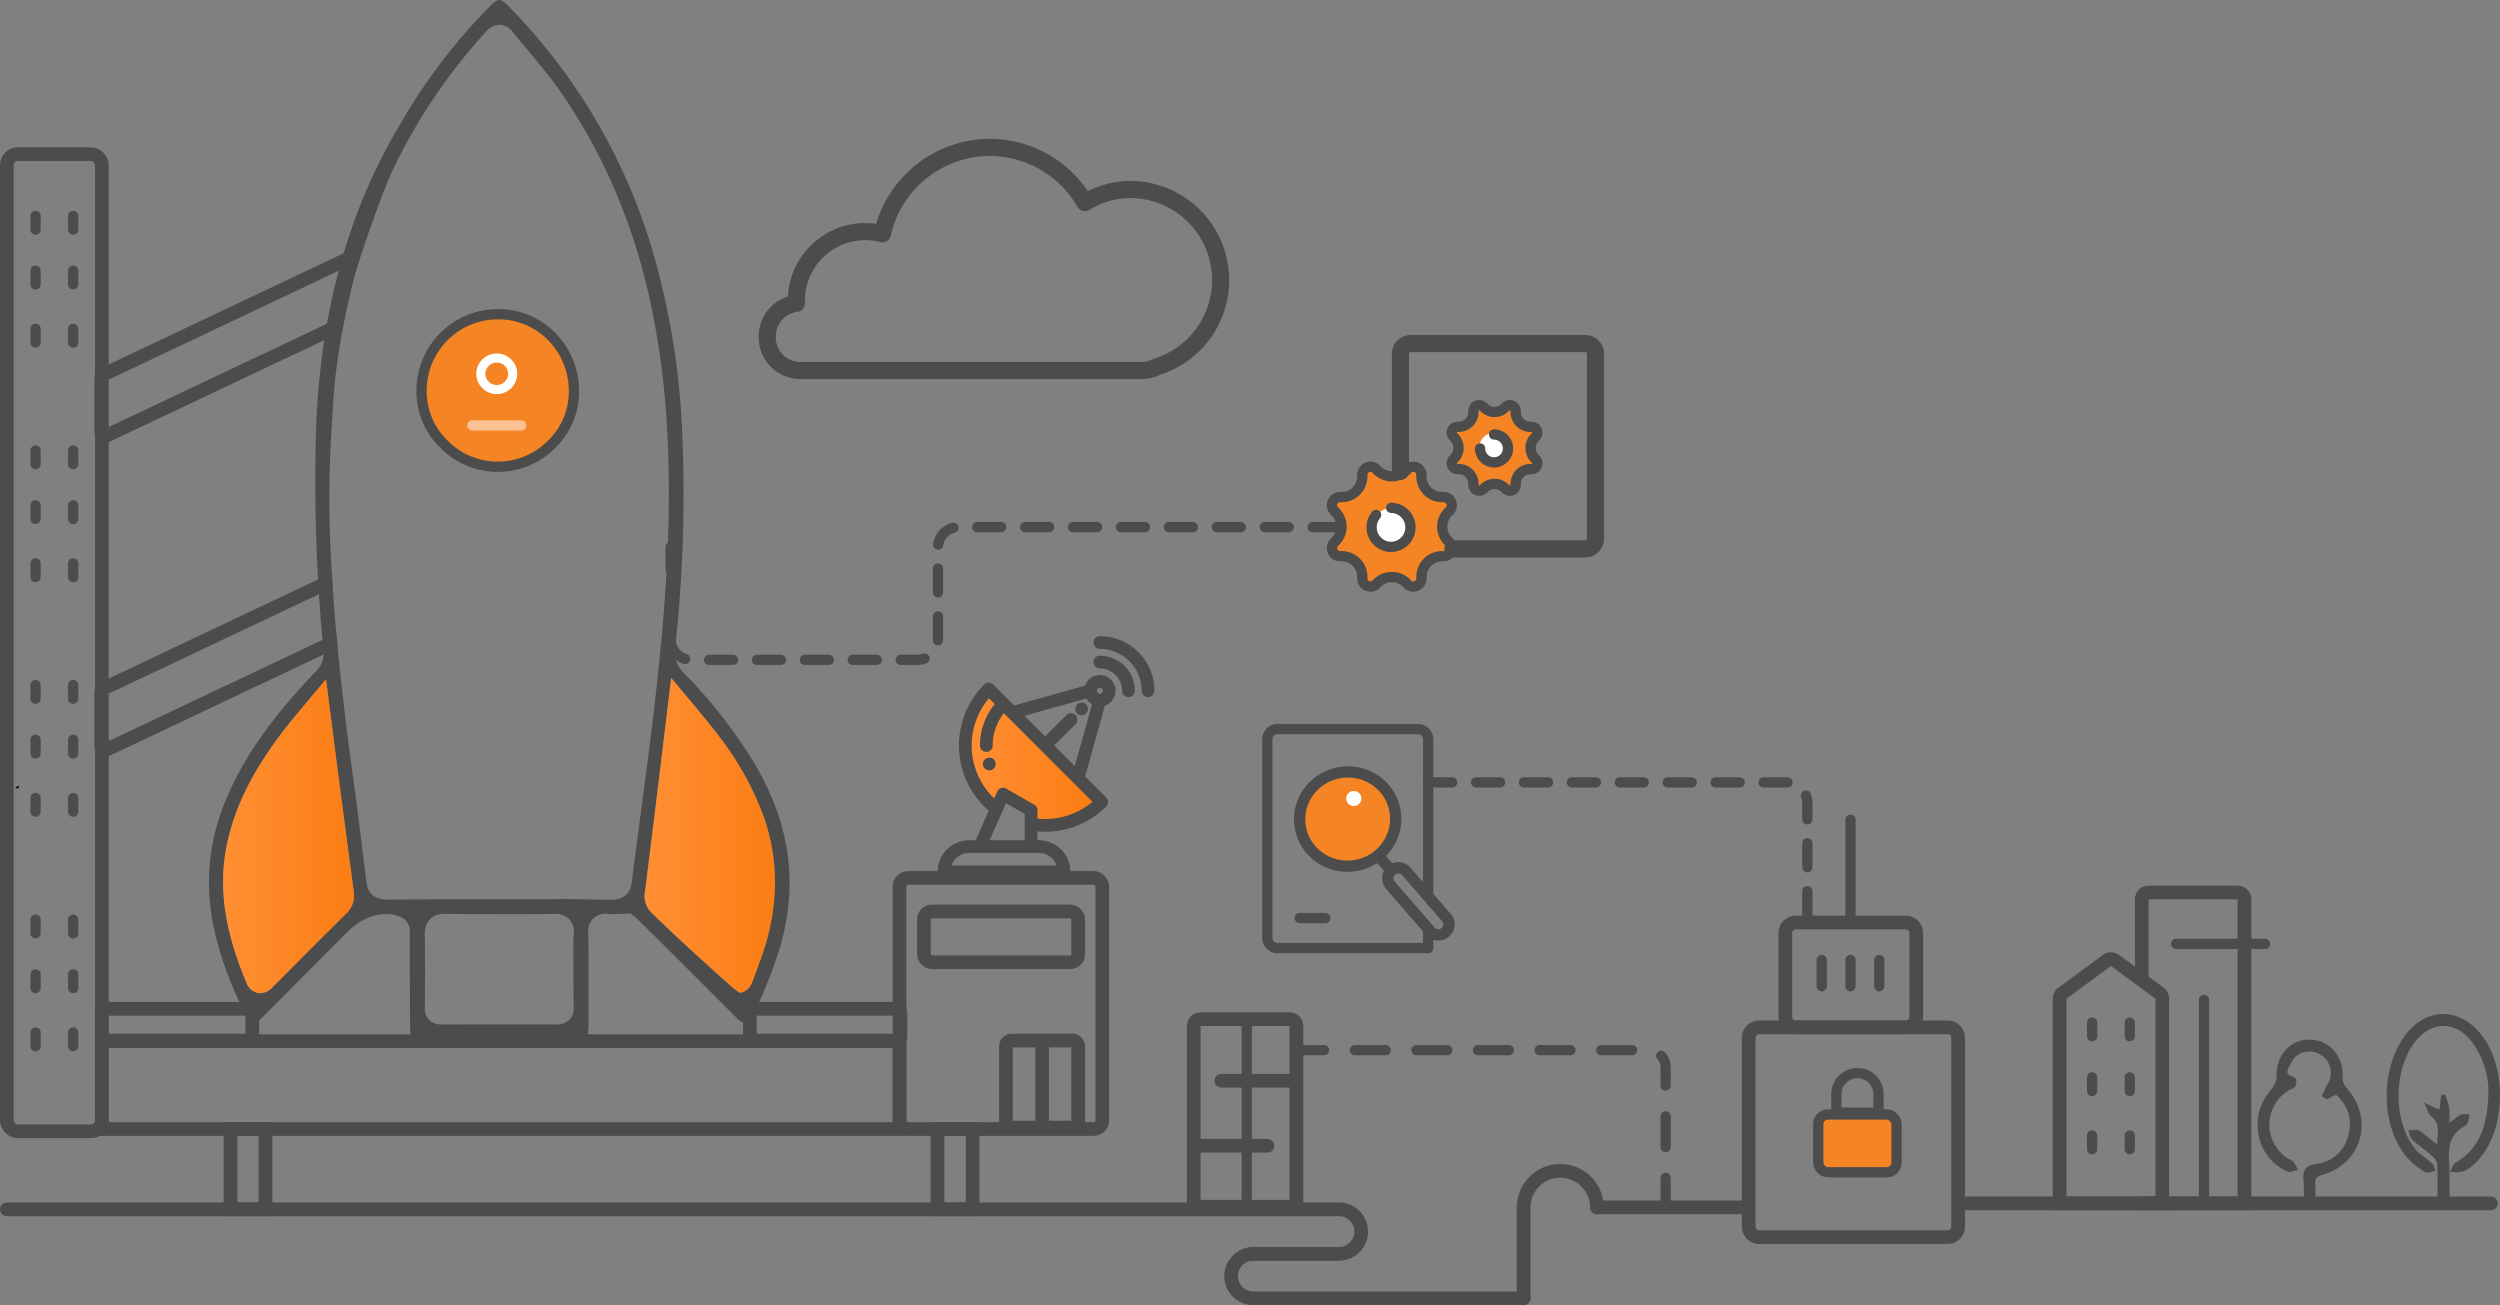<svg xmlns="http://www.w3.org/2000/svg" xmlns:xlink="http://www.w3.org/1999/xlink" viewBox="0 0 730.478 381.357">
  <rect x="0" y="0" width="730.478" height="381.357" fill="#808080" stroke="none"/>
  <defs>
    <linearGradient id="linear-gradient" x1="283.418" y1="221.548" x2="319.943" y2="221.548" gradientUnits="userSpaceOnUse">
      <stop offset="0" stop-color="#ff8f33"/>
      <stop offset="1" stop-color="#fb7d14"/>
    </linearGradient>
    <linearGradient id="linear-gradient-2" x1="188.345" y1="244.078" x2="226.426" y2="244.078" xlink:href="#linear-gradient"/>
    <linearGradient id="linear-gradient-3" x1="65.192" y1="244.338" x2="103.436" y2="244.338" xlink:href="#linear-gradient"/>
  </defs>
  <title>mission</title>
  <g id="Layer_2" data-name="Layer 2">
    <g id="Layer_31" data-name="Layer 31">
      <g>
        <path d="M319.943,234.308a22.053,22.053,0,0,1-17.298,5.331v-2.89a1.361,1.361,0,0,0-.683-1.18l-8.211-4.718a1.361,1.361,0,0,0-1.924.631l-1.171,2.657q-.41-.371-.801-.762a21.979,21.979,0,0,1-.933-30.089l2.421,2.421a18.423,18.423,0,0,0-4.509,12.128,1.361,1.361,0,0,0,2.722,0,15.719,15.719,0,0,1,3.718-10.196l1.529,1.529.004.004L314.024,228.389l.004.004Z" style="fill: url(#linear-gradient)"/>
        <g id="Group-32">
          <path id="Rectangle-11" d="M366.228,366.357h25a6.5,6.5,0,1,0,0-13H2" style="fill: none;stroke: #4c4c4c;stroke-linecap: round;stroke-width: 4px"/>
          <path id="Rectangle-11-2" data-name="Rectangle-11" d="M390.228,366.357h-24a6.5,6.5,0,0,0,0,13h79" style="fill: none;stroke: #4c4c4c;stroke-linecap: round;stroke-width: 4px"/>
        </g>
        <line id="Path-4" x1="509.541" y1="352.782" x2="467.068" y2="352.782" style="fill: none;stroke: #4c4c4c;stroke-linecap: round;stroke-width: 4px"/>
        <path id="Oval-5" d="M445.191,379.139V352.825a10.71,10.71,0,1,1,21.42,0" style="fill: none;stroke: #4c4c4c;stroke-linecap: round;stroke-width: 4px"/>
        <line id="Path-4-2" data-name="Path-4" x1="572.762" y1="351.622" x2="727.835" y2="351.622" style="fill: none;stroke: #4c4c4c;stroke-linecap: round;stroke-width: 4px"/>
        <g id="Group">
          <path id="Rectangle-18" d="M569.095,300.19H514.014a3.06,3.06,0,0,0-3.06,3.06v55.157a3.06,3.06,0,0,0,3.06,3.06h55.081a3.06,3.06,0,0,0,3.06-3.06v-55.157A3.06,3.06,0,0,0,569.095,300.19Z" style="fill: none;stroke: #4c4c4c;stroke-linecap: round;stroke-width: 4px"/>
          <path id="Rectangle-18-2" data-name="Rectangle-18" d="M556.855,269.552h-32.13a3.06,3.06,0,0,0-3.06,3.06v24.518a3.06,3.06,0,0,0,3.06,3.06h32.13a3.06,3.06,0,0,0,3.06-3.06v-24.518A3.06,3.06,0,0,0,556.855,269.552Z" style="fill: none;stroke: #4c4c4c;stroke-linecap: round;stroke-width: 4px"/>
          <line id="Path-2" x1="549.114" y1="280.506" x2="549.114" y2="288.165" style="fill: none;stroke: #4c4c4c;stroke-linecap: round;stroke-width: 3px"/>
          <line id="Path-2-2" data-name="Path-2" x1="540.699" y1="280.506" x2="540.699" y2="288.165" style="fill: none;stroke: #4c4c4c;stroke-linecap: round;stroke-width: 3px"/>
          <line id="Path-2-3" data-name="Path-2" x1="540.699" y1="239.506" x2="540.699" y2="268.165" style="fill: none;stroke: #4c4c4c;stroke-linecap: round;stroke-width: 3px"/>
          <line id="Path-2-4" data-name="Path-2" x1="532.284" y1="280.506" x2="532.284" y2="288.165" style="fill: none;stroke: #4c4c4c;stroke-linecap: round;stroke-width: 3px"/>
          <g id="Group-18">
            <path id="Rectangle-9" d="M542.718,313.552a6.158,6.158,0,0,0-6.158,6.158v5.392h12.317v-5.392A6.158,6.158,0,0,0,542.718,313.552Z" style="fill: none;stroke: #4c4c4c;stroke-width: 3px"/>
            <rect id="Rectangle-8" x="531.281" y="325.645" width="22.874" height="16.882" rx="2.815" ry="2.815" style="fill: #f58524;stroke: #4c4c4c;stroke-width: 3px"/>
          </g>
        </g>
        <g id="Group-33">
          <path id="Rectangle-14" d="M630.99,290.183l-13-9.533a2,2,0,0,0-2.365,0l-13,9.533a2,2,0,0,0-.817,1.613V351.589h30V291.796A2,2,0,0,0,630.99,290.183Z" style="fill: none;stroke: #4c4c4c;stroke-linecap: round;stroke-width: 4px"/>
          <path id="Rectangle-14-2" data-name="Rectangle-14" d="M625.807,351.589h30V262.782a2,2,0,0,0-2-2h-26a2,2,0,0,0-2,2V285.486" style="fill: none;stroke: #4c4c4c;stroke-linecap: round;stroke-width: 4px"/>
          <line id="Path-4-3" data-name="Path-4" x1="635.835" y1="275.782" x2="661.84" y2="275.782" style="fill: none;stroke: #4c4c4c;stroke-linecap: round;stroke-width: 3px"/>
          <line id="Path-7" x1="622.3" y1="298.782" x2="622.3" y2="302.782" style="fill: none;stroke: #4c4c4c;stroke-linecap: round;stroke-width: 3px"/>
          <line id="Path-7-2" data-name="Path-7" x1="611.3" y1="298.782" x2="611.3" y2="302.782" style="fill: none;stroke: #4c4c4c;stroke-linecap: round;stroke-width: 3px"/>
          <line id="Path-7-3" data-name="Path-7" x1="622.3" y1="314.782" x2="622.3" y2="318.782" style="fill: none;stroke: #4c4c4c;stroke-linecap: round;stroke-width: 3px"/>
          <line id="Path-7-4" data-name="Path-7" x1="611.3" y1="314.782" x2="611.3" y2="318.782" style="fill: none;stroke: #4c4c4c;stroke-linecap: round;stroke-width: 3px"/>
          <line id="Path-7-5" data-name="Path-7" x1="622.3" y1="331.782" x2="622.3" y2="335.782" style="fill: none;stroke: #4c4c4c;stroke-linecap: round;stroke-width: 3px"/>
          <line id="Path-7-6" data-name="Path-7" x1="611.3" y1="331.782" x2="611.3" y2="335.782" style="fill: none;stroke: #4c4c4c;stroke-linecap: round;stroke-width: 3px"/>
          <line id="Path-16" x1="644" y1="351.478" x2="644" y2="292.173" style="fill: none;stroke: #4c4c4c;stroke-linecap: round;stroke-width: 3px"/>
        </g>
        <g id="Group-33-2" data-name="Group-33">
          <path id="Rectangle-14-3" data-name="Rectangle-14" d="M376.807,297.782h-26a2,2,0,0,0-2,2V352.589h30V299.782A2,2,0,0,0,376.807,297.782Z" style="fill: none;stroke: #4c4c4c;stroke-linecap: round;stroke-width: 4px"/>
          <line id="Path-7-7" data-name="Path-7" x1="364.3" y1="299.782" x2="364.3" y2="351.782" style="fill: none;stroke: #4c4c4c;stroke-linecap: round;stroke-width: 3px"/>
          <line id="Path-4-4" data-name="Path-4" x1="356.872" y1="315.782" x2="378.345" y2="315.782" style="fill: none;stroke: #4c4c4c;stroke-linecap: round;stroke-width: 4px"/>
          <line id="Path-4-5" data-name="Path-4" x1="348.872" y1="334.782" x2="370.345" y2="334.782" style="fill: none;stroke: #4c4c4c;stroke-linecap: round;stroke-width: 4px"/>
          <path id="Path-14" d="M486.686,353.181v-41.335a5,5,0,0,0-5-5H378.409" style="fill: none;stroke: #4c4c4c;stroke-linecap: round;stroke-width: 3px;stroke-dasharray: 9"/>
        </g>
        <path d="M4.4,230.18c.35-.22.7-.45,1.05-.67v.88C5.14,230.34,4.79,230.26,4.4,230.18Z"/>
        <rect x="262.835" y="256.515" width="59.25" height="73.375" rx="2.5" ry="2.5" style="fill: none;stroke: #4c4c4c;stroke-linecap: round;stroke-width: 4px"/>
        <path d="M314.984,329.473a1.675,1.675,0,0,0,.059-.419V305.726a1.686,1.686,0,0,0-1.686-1.686H295.624a1.686,1.686,0,0,0-1.686,1.686v23.328a1.675,1.675,0,0,0,.059.419Z" style="fill: none;stroke: #4c4c4c;stroke-linecap: round;stroke-width: 4px"/>
        <line x1="304.491" y1="304.723" x2="304.491" y2="329.473" style="fill: none;stroke: #4c4c4c;stroke-linecap: round;stroke-width: 4px"/>
        <rect x="269.96" y="266.307" width="45.083" height="14.852" rx="2.333" ry="2.333" style="fill: none;stroke: #4c4c4c;stroke-linecap: round;stroke-width: 4px"/>
        <rect x="2" y="45.05" width="27.77" height="285.51" rx="3.15" ry="3.15" style="fill: none;stroke: #4c4c4c;stroke-linecap: round;stroke-width: 4px"/>
        <rect x="29.74" y="304.221" width="233.095" height="25.669" style="fill: none;stroke: #4c4c4c;stroke-linecap: round;stroke-width: 4px"/>
        <rect x="67.335" y="329.89" width="10.25" height="23.467" style="fill: none;stroke: #4c4c4c;stroke-linecap: round;stroke-width: 4px"/>
        <rect x="273.943" y="329.89" width="10.25" height="23.467" style="fill: none;stroke: #4c4c4c;stroke-linecap: round;stroke-width: 4px"/>
        <rect x="29.74" y="294.765" width="43.97" height="9.285" rx="0.958" ry="0.958" style="fill: none;stroke: #4c4c4c;stroke-linecap: round;stroke-width: 4px"/>
        <rect x="219.115" y="294.765" width="43.97" height="9.285" rx="0.958" ry="0.958" style="fill: none;stroke: #4c4c4c;stroke-linecap: round;stroke-width: 4px"/>
        <g>
          <path d="M685.178,318.107c8.01,8.76,4.55,21.58-6.84,24.73-1.83.5-2.44,1.27-2.33,3.04.06,1.01.06,4.639.04,5.709h-2.4c.04-1.46.07-5.539-.09-6.969-.29-2.72.76-3.66,3.42-4.06a11.193,11.193,0,0,0,9.69-8.92c1.22-4.82-.15-8.99-4-12.37-.99.49-1.89.94-2.78,1.38-.29-.17-.57-.34-.86-.52.5-1.03.95-2.1,1.52-3.09a6.732,6.732,0,0,0-2.4-9.39c-3.22-1.82-7.49-.8-9.05,2.53-.74,1.6-2.93,4.2,1.19,4.98a2.721,2.721,0,0,1,.02,1.92c-.36.55-1.26.73-1.88,1.13a12.196,12.196,0,0,0-.08,20.77,6.306,6.306,0,0,1,1.36.82,9.061,9.061,0,0,1,1.03,1.7c-.72.14-1.61.62-2.15.37a13.979,13.979,0,0,1-8.36-11.92c-.46-4.48,1.14-8.29,4.08-11.68a6.127,6.127,0,0,0,1.38-3.82c-.13-5.89,3.81-10.3,9.35-10.17,5.48.14,9.38,4.85,8.97,10.58A4.819,4.819,0,0,0,685.178,318.107Z" style="fill: #4c4c4c;stroke: #4c4c4c"/>
          <path d="M720.999,326.087a17.745,17.745,0,0,1-.48,1.94,1.465,1.465,0,0,1-.7.64c-4.34,2.4-5.04,6.26-4.71,10.79.22,3.1.13,9.617.08,12.897h-2.47c.02-3.05.05-9.417-.09-12.377a4.31,4.31,0,0,0-1.6-2.51c-1.9-1.7-3.99-3.18-5.9-4.86-.45-.39-.5-1.23-.73-1.87.75,0,1.7-.29,2.22.06,1.89,1.3,3.64,2.81,5.94,4.63-.07-3.75,1.41-7.03-1.86-9.61-.7-.55-.91-1.71-1.35-2.59l2.735,1.333a.878.878,0,0,0,1.253-.646c.209-1.308.168-3.107.632-3.907a23.123,23.123,0,0,1,1.17,3.83,45.682,45.682,0,0,1,.05,5.36,45.987,45.987,0,0,1,3.85-2.99C719.539,325.907,720.339,326.107,720.999,326.087Z" style="fill: #4c4c4c;stroke: #4c4c4c"/>
          <path d="M723.448,338.937c-2.52,2.61-4.06,3.34-6.8,3.01.4-.69.59-1.49,1.07-1.77,7.32-4.22,9.33-11.27,9.8-18.92a25.065,25.065,0,0,0-4.86-17.11c-4.86-6.43-12.18-6.48-17.23-.22-6.72,8.32-6.81,24.02-.04,32.21,1.25,1.52,3.09,2.54,4.58,3.87a6.697,6.697,0,0,1,1.02,1.73c-.73.13-1.72.64-2.15.34a25.995,25.995,0,0,1-5.35-4.4c-7.65-9.41-7.42-26.36.33-35.67,5.59-6.7,13.62-6.99,19.64-.71C732.158,310.367,732.148,329.897,723.448,338.937Z" style="fill: #4c4c4c;stroke: #4c4c4c"/>
        </g>
        <g>
          <path d="M325.459,201.821a4.083,4.083,0,0,0-8.022-1.073l-21.254,5.95-6.327-6.327a1.361,1.361,0,0,0-1.925,0,24.699,24.699,0,0,0,0,34.93c.503.503,1.033.987,1.576,1.445l-4.082,9.258h-2.243a8.72,8.72,0,0,0-8.711,8.711,1.361,1.361,0,0,0,1.361,1.361H310.893a1.361,1.361,0,0,0,1.361-1.361,8.72,8.72,0,0,0-8.711-8.711h-.899V242.381a24.737,24.737,0,0,0,20.216-7.08,1.361,1.361,0,0,0,0-1.925l-6.361-6.361,5.95-21.254A4.09,4.09,0,0,0,325.459,201.821Zm-31.752,32.143,6.215,3.571v8.467h-11.523Zm9.836,14.761a5.999,5.999,0,0,1,5.833,4.628H277.349a5.999,5.999,0,0,1,5.833-4.628Zm16.4-14.417a22.053,22.053,0,0,1-17.298,5.331v-2.89a1.361,1.361,0,0,0-.683-1.18l-8.211-4.718a1.361,1.361,0,0,0-1.924.631l-1.171,2.657q-.41-.371-.801-.762a21.979,21.979,0,0,1-.933-30.089l2.421,2.421a18.423,18.423,0,0,0-4.509,12.128,1.361,1.361,0,0,0,2.722,0,15.719,15.719,0,0,1,3.718-10.196l1.529,1.529.004.004L314.024,228.389l.004.004Zm-5.653-9.502-6.987-6.987,6.598-6.598a1.361,1.361,0,0,0-1.925-1.925l-6.598,6.598-6.987-6.987,19.27-5.394a4.107,4.107,0,0,0,2.024,2.024Zm7.085-21.624a1.361,1.361,0,1,1,1.361-1.361A1.363,1.363,0,0,1,321.375,203.182Z" style="fill: #4c4c4c;stroke: #4c4c4c"/>
          <path d="M321.375,192.106a1.361,1.361,0,1,0,0,2.722,7.001,7.001,0,0,1,6.993,6.993,1.361,1.361,0,0,0,2.722,0A9.726,9.726,0,0,0,321.375,192.106Z" style="fill: #4c4c4c;stroke: #4c4c4c"/>
          <path d="M321.375,186.39a1.361,1.361,0,0,0,0,2.722,12.723,12.723,0,0,1,12.709,12.709,1.361,1.361,0,0,0,2.722,0A15.449,15.449,0,0,0,321.375,186.39Z" style="fill: #4c4c4c;stroke: #4c4c4c"/>
          <path d="M317.009,206.188a1.36,1.36,0,1,0,.399.962A1.371,1.371,0,0,0,317.009,206.188Z" style="fill: #4c4c4c;stroke: #4c4c4c"/>
          <circle cx="289.06" cy="223.227" r="1.361" style="fill: #4c4c4c;stroke: #4c4c4c"/>
        </g>
        <g>
          <path d="M103.97,73.98a3.212,3.212,0,0,0-3.12-.19l-.42.2-71.05,33.63a3.152,3.152,0,0,0-1.81,2.83v15.73A3.129,3.129,0,0,0,29.03,128.82a3.275,3.275,0,0,0,1.73.5,3.204,3.204,0,0,0,1.39-.31L94.75,99.38l5.24-2.48c.29-1.61.6-3.24.94-4.87L95.55,94.58l-63.98,30.28V111.01L98.98,79.09l2.46-1.16V89.62q.915-4.245,2.01-8.54c.01-.24.69-2.46,1.75-5.67A3.152,3.152,0,0,0,103.97,73.98Z" style="fill: #4c4c4c"/>
          <path d="M98.27,185.05l-4.03,1.91-62.67,29.66V202.77l61.62-29.16,4.04-1.92c-.11-1.45-.2-2.88-.28-4.29l-4.02,1.9-63.55,30.08a3.152,3.152,0,0,0-1.81,2.83v15.73A3.103,3.103,0,0,0,29.04,220.58a3.141,3.141,0,0,0,1.72.51,3.291,3.291,0,0,0,1.4-.32L94.54,191.24l4.12-1.95C98.52,187.86,98.39,186.45,98.27,185.05Z" style="fill: #4c4c4c"/>
        </g>
        <path d="M98.98,79.09Q96.97,86.65,95.55,94.58l5.38-2.55c.16-.8.33-1.6.51-2.41V77.93ZM219.97,222.27a148.276,148.276,0,0,0-20.28-25.78,8.319,8.319,0,0,1-2.43-7.07,411.598,411.598,0,0,0,2.02-64.35A221.889,221.889,0,0,0,190.58,72.96a170.72,170.72,0,0,0-42.15-71.31C147.03.22,146.23.01,145.88,0,145.6,0,144.8.16,143.36,1.62A168.721,168.721,0,0,0,117.1,35.98l-.72,1.23a164.14,164.14,0,0,0-15.95,36.78c-.51,1.69-.99,3.38-1.45,5.1Q96.97,86.65,95.55,94.58c-.29,1.59-.56,3.19-.8,4.8a220.044,220.044,0,0,0-2.48,29c-.3,14.15-.08,27.68.66,40.92.07,1.44.16,2.88.26,4.31.28,4.48.63,8.92,1.05,13.35.08.98.17,1.95.27,2.92a7.805,7.805,0,0,1,.03,1.36,7.285,7.285,0,0,1-2.22,4.91C80.96,208.02,73.52,218.1,68.21,228.82c-5.78,11.66-8.02,23.09-6.85,34.95,1.25,12.76,6.3,24.45,10.56,33.21.54,1.1,1.23,1.83,1.85,1.93a3.374,3.374,0,0,0,2.53-1.31q6.765-6.75,13.5-13.54,5.835-5.865,11.68-11.72c6.06-6.05,12.35-5.73,15.12-4.58a4.544,4.544,0,0,1,3.16,4.18c-.03,6.88-.01,18.894.07,28.374.02,2.02.48,2.61.77,2.82l49.59.36c1.01-.16,1.39-.45,1.6-1.75a18.681,18.681,0,0,0,.15-2.95l.01-4.08c.02-5.74.03-16.324-.05-22.074a4.99,4.99,0,0,1,5.84-5.58,32.311,32.311,0,0,0,3.54-.02l.1.99-.04-1c.61-.02,1.21-.05,1.82-.06l1.01-.02.87.52c.28.17.75.46,30.3,30.06,1.16,1.17,2.09,1.49,2.57,1.42.64-.11,1.41-.95,2.05-2.26A136.942,136.942,0,0,0,227.02,279.61C233.65,259.78,231.34,241.02,219.97,222.27ZM101.25,266.83c-5.89,5.83-11.84,11.8-17.6,17.58l-3.98,4a5.038,5.038,0,0,1-3.54,1.79,4.9,4.9,0,0,1-.77-.07,4.668,4.668,0,0,1-3.4-3.1c-6.59-15.8-8.27-28.48-5.46-41.12,2.1-9.44,6.35-18.48,13.4-28.46C82.85,213.28,86.03,209.48,89.71,205.09l5.55-6.61,1.77,13.87c.48,3.78.94,7.34,1.4,10.91l.62,4.68q2.13,16.29,4.31,32.58A7.054,7.054,0,0,1,101.25,266.83Zm66.4,6.29c-.09.9-.1,1.85-.11,2.85l-.01.13c0,.47-.01.94-.02,1.4l.02,3.52c.02,2.9.04,10.514.1,13.404a4.759,4.759,0,0,1-1.28,3.57,5.037,5.037,0,0,1-3.56,1.34h-.1c-9.57-.02-20.24-.02-33.6.01a4.944,4.944,0,0,1-3.69-1.35,4.689,4.689,0,0,1-1.28-3.54c.1-3.98.05-19.054.03-20.144-.16-1.7-.16-3.95,1.38-5.6,1.68-1.8,3.92-1.73,6.09-1.67h.1c.46.02.97.03,1.52.03,2.45,0,4.9.01,7.35.01h1.22c6.24.02,13.31.03,20.15-.03h.02a5.721,5.721,0,0,1,4.45,1.64A5.581,5.581,0,0,1,167.65,273.12ZM184.6,257.85c-.41,3.27-2.39,4.97-5.9,5.06l-.4.01H178.21l-12.32-.24-4.78.04c-3.26.03-6.51.05-9.77.06H137.64c-8.11,0-16.5,0-24.73.06-3.44,0-5.44-1.75-5.84-5.07-1.33-10.87-2.54-20.67-3.87-30.41-1.96-14.23-3.44-26.67-4.54-38.07-.14-1.43-.27-2.84-.39-4.24-.36-3.98-.67-7.84-.93-11.62-.04-.58-.08-1.16-.11-1.74-.11-1.45-.2-2.88-.28-4.29a327.409,327.409,0,0,1-.14-40.9c.09-1.34.17-2.68.25-4.02.29-4.72.58-9.52,1.17-14.26q.705-5.565,1.76-11.32c.29-1.61.6-3.24.94-4.87.16-.8.33-1.6.51-2.41q.915-4.245,2.01-8.54c.01-.24.69-2.46,1.75-5.67.71-2.17,1.6-4.79,2.56-7.55,2.39-6.86,5.25-14.6,7.17-18.57A165.374,165.374,0,0,1,142.03,9.24a5.33,5.33,0,0,1,4.12-1.98A5.079,5.079,0,0,1,149.96,9.54c.1.15.91,1.11,1.85,2.23C154.76,15.31,160.26,21.89,162.26,24.67,175.71,43.35,185.11,65,190.2,89.03a237.777,237.777,0,0,1,4.52,32.93c1.97,28.74-.48,57.08-2.84,78.56-1.31,11.94-2.92,24.02-4.47,35.71C186.51,243.01,185.5,250.59,184.6,257.85Zm38.63,19.6c-.56,1.75-2.12,5.99-2.88,8.03l-.38,1.03c-.3.83-1.1,3.01-3.43,3.51a.764.764,0,0,1-.21.03c-.56,0-1.61-.85-10.12-8.56-3.74-3.39-10.79-9.83-15.92-14.92a6.728,6.728,0,0,1-1.85-5.95l.14-1.06c2.03-15.54,7.21-58.73,7.26-59.16l.28-2.3,1.48,1.77s6.18,7.37,7.11,8.51c2.04,2.48,3.94,4.81,5.76,7.27a87.369,87.369,0,0,1,12.78,23.31C227.49,251.13,227.48,264.08,223.23,277.45Z" style="fill: #4c4c4c"/>
        <path d="M129.758,98.301a22.218,22.218,0,0,1,15.757-6.486c.062,0,.122.001.183.001a21.871,21.871,0,0,1,15.594,6.601,22.751,22.751,0,0,1,6.404,16.299,21.358,21.358,0,0,1-6.692,15.261,22.078,22.078,0,0,1-31.419-.319,21.53,21.53,0,0,1-6.414-15.434A22.501,22.501,0,0,1,129.758,98.301Z" style="fill: #f58524;stroke: #4c4c4c;stroke-width: 3px"/>
        <path d="M196.117,198.103l1.484,1.77s6.18,7.368,7.11,8.504c2.035,2.486,3.939,4.812,5.762,7.271a87.762,87.762,0,0,1,12.777,23.312c4.239,12.172,4.233,25.122-.017,38.489-.561,1.753-2.129,5.99-2.883,8.026l-.382,1.037c-.301.822-1.098,3.003-3.434,3.51a.962.962,0,0,1-.204.029c-.56,0-1.61-.853-10.122-8.558-3.744-3.39-10.792-9.835-15.923-14.927a6.719,6.719,0,0,1-1.848-5.951l.14-1.061c2.034-15.531,7.211-58.726,7.263-59.16Z" style="fill: url(#linear-gradient-2)"/>
        <path d="M101.255,266.826c-5.893,5.83-11.85,11.807-17.609,17.585L79.665,288.406a4.983,4.983,0,0,1-3.539,1.794,4.072,4.072,0,0,1-.771-.074,4.63,4.63,0,0,1-3.391-3.094c-6.593-15.799-8.278-28.482-5.468-41.126,2.099-9.436,6.357-18.476,13.403-28.451,2.954-4.179,6.133-7.972,9.814-12.365l5.543-6.613,1.773,13.874c.481,3.775.937,7.343,1.402,10.909l.614,4.682q2.136,16.295,4.308,32.58A7.045,7.045,0,0,1,101.255,266.826Z" style="fill: url(#linear-gradient-3)"/>
        <path id="Combined-Shape" d="M289.206,43.071a32.125,32.125,0,0,1,27.795,16.116,25.774,25.774,0,0,1,13.529-3.816,26.49,26.49,0,0,1,7.67,51.731,9.655,9.655,0,0,1-4.598,1.157l-2.911-.002-.161.002q-.081,0-.162-.001l-40.998-.002-.164.002q-.082,0-.164-0l-36.156-.002-.142.002q-.072,0-.144-.001l-18.729.001a9.69,9.69,0,0,1-9.69-9.69v-.3a9.692,9.692,0,0,1,8.519-9.62c-.008-.226-.012-.455-.012-.685a20.175,20.175,0,0,1,20.054-20.294,19.863,19.863,0,0,1,5.074.655A32.306,32.306,0,0,1,289.206,43.071Z" style="fill: none;stroke: #4c4c4c;stroke-linecap: round;stroke-linejoin: round;stroke-width: 5px"/>
        <g id="Group-35">
          <g id="Group-27">
            <g id="Group-34">
              <path id="Path-4-6" data-name="Path-4" d="M390.541,154.005H280.068a6,6,0,0,0-6,6V186.797a6,6,0,0,1-6,6H201.963a6,6,0,0,1-6-6V159.788h0" style="fill: none;stroke: #4c4c4c;stroke-linecap: round;stroke-width: 3px;stroke-dasharray: 7"/>
            </g>
          </g>
        </g>
        <g id="Group-2">
          <path id="Star" d="M411.186,170.598a2.384,2.384,0,0,0,4.15-1.719,6.052,6.052,0,0,1,6.353-6.353,2.384,2.384,0,0,0,1.719-4.15,6.052,6.052,0,0,1,0-8.984,2.384,2.384,0,0,0-1.719-4.15,6.052,6.052,0,0,1-6.353-6.353,2.384,2.384,0,0,0-4.15-1.719,6.052,6.052,0,0,1-8.984,0,2.384,2.384,0,0,0-4.15,1.719,6.052,6.052,0,0,1-6.353,6.353,2.384,2.384,0,0,0-1.719,4.15,6.052,6.052,0,0,1,0,8.984,2.384,2.384,0,0,0,1.719,4.15,6.052,6.052,0,0,1,6.353,6.353,2.384,2.384,0,0,0,4.15,1.719,6.052,6.052,0,0,1,8.984,0Z" style="fill: #f58524;stroke: #4c4c4c;stroke-linecap: round;stroke-width: 3px"/>
          <circle id="Oval-6" cx="406.694" cy="153.884" r="5.5" style="fill: #fff"/>
          <path id="Oval-2" d="M406.486,148.384a5.708,5.708,0,0,1,0,11.415h0a5.708,5.708,0,0,1-4.407-9.335" style="fill: none;stroke: #4c4c4c;stroke-linecap: round;stroke-width: 3px"/>
        </g>
        <g id="Group-2-2" data-name="Group-2">
          <path id="Star-2" data-name="Star" d="M439.902,142.822a1.703,1.703,0,0,0,2.964-1.228,4.323,4.323,0,0,1,4.538-4.538,1.703,1.703,0,0,0,1.228-2.964,4.323,4.323,0,0,1,0-6.417,1.703,1.703,0,0,0-1.228-2.964,4.323,4.323,0,0,1-4.538-4.538,1.703,1.703,0,0,0-2.964-1.228,4.323,4.323,0,0,1-6.417,0,1.703,1.703,0,0,0-2.964,1.228,4.323,4.323,0,0,1-4.538,4.538,1.703,1.703,0,0,0-1.228,2.964,4.323,4.323,0,0,1,0,6.417,1.703,1.703,0,0,0,1.228,2.964,4.323,4.323,0,0,1,4.538,4.538,1.703,1.703,0,0,0,2.964,1.228,4.323,4.323,0,0,1,6.417,0Z" style="fill: #f58524;stroke: #4c4c4c;stroke-linecap: round;stroke-width: 3px"/>
          <circle id="Oval-6-2" data-name="Oval-6" cx="436.694" cy="130.884" r="4.5" style="fill: #fff"/>
          <path id="Oval-2-2" data-name="Oval-2" d="M436.545,126.955a4.077,4.077,0,1,1-4.077,4.077" style="fill: none;stroke: #4c4c4c;stroke-linecap: round;stroke-width: 3px"/>
        </g>
        <g id="Group-39">
          <path id="Rectangle-21" d="M424.529,160.384h38.665a3,3,0,0,0,3-3v-54a3,3,0,0,0-3-3h-51a3,3,0,0,0-3,3v34.364" style="fill: none;stroke: #4c4c4c;stroke-linecap: round;stroke-width: 5px"/>
        </g>
        <g>
          <line id="Path-7-8" data-name="Path-7" x1="21.385" y1="268.7" x2="21.385" y2="272.7" style="fill: none;stroke: #4c4c4c;stroke-linecap: round;stroke-width: 3px"/>
          <line id="Path-7-9" data-name="Path-7" x1="10.385" y1="268.7" x2="10.385" y2="272.7" style="fill: none;stroke: #4c4c4c;stroke-linecap: round;stroke-width: 3px"/>
          <line id="Path-7-10" data-name="Path-7" x1="21.385" y1="284.7" x2="21.385" y2="288.7" style="fill: none;stroke: #4c4c4c;stroke-linecap: round;stroke-width: 3px"/>
          <line id="Path-7-11" data-name="Path-7" x1="10.385" y1="284.7" x2="10.385" y2="288.7" style="fill: none;stroke: #4c4c4c;stroke-linecap: round;stroke-width: 3px"/>
          <line id="Path-7-12" data-name="Path-7" x1="21.385" y1="301.7" x2="21.385" y2="305.7" style="fill: none;stroke: #4c4c4c;stroke-linecap: round;stroke-width: 3px"/>
          <line id="Path-7-13" data-name="Path-7" x1="10.385" y1="301.7" x2="10.385" y2="305.7" style="fill: none;stroke: #4c4c4c;stroke-linecap: round;stroke-width: 3px"/>
        </g>
        <g>
          <line id="Path-7-14" data-name="Path-7" x1="21.385" y1="200.163" x2="21.385" y2="204.163" style="fill: none;stroke: #4c4c4c;stroke-linecap: round;stroke-width: 3px"/>
          <line id="Path-7-15" data-name="Path-7" x1="10.385" y1="200.163" x2="10.385" y2="204.163" style="fill: none;stroke: #4c4c4c;stroke-linecap: round;stroke-width: 3px"/>
          <line id="Path-7-16" data-name="Path-7" x1="21.385" y1="216.163" x2="21.385" y2="220.163" style="fill: none;stroke: #4c4c4c;stroke-linecap: round;stroke-width: 3px"/>
          <line id="Path-7-17" data-name="Path-7" x1="10.385" y1="216.163" x2="10.385" y2="220.163" style="fill: none;stroke: #4c4c4c;stroke-linecap: round;stroke-width: 3px"/>
          <line id="Path-7-18" data-name="Path-7" x1="21.385" y1="233.163" x2="21.385" y2="237.163" style="fill: none;stroke: #4c4c4c;stroke-linecap: round;stroke-width: 3px"/>
          <line id="Path-7-19" data-name="Path-7" x1="10.385" y1="233.163" x2="10.385" y2="237.163" style="fill: none;stroke: #4c4c4c;stroke-linecap: round;stroke-width: 3px"/>
        </g>
        <g>
          <line id="Path-7-20" data-name="Path-7" x1="21.385" y1="131.627" x2="21.385" y2="135.627" style="fill: none;stroke: #4c4c4c;stroke-linecap: round;stroke-width: 3px"/>
          <line id="Path-7-21" data-name="Path-7" x1="10.385" y1="131.627" x2="10.385" y2="135.627" style="fill: none;stroke: #4c4c4c;stroke-linecap: round;stroke-width: 3px"/>
          <line id="Path-7-22" data-name="Path-7" x1="21.385" y1="147.627" x2="21.385" y2="151.627" style="fill: none;stroke: #4c4c4c;stroke-linecap: round;stroke-width: 3px"/>
          <line id="Path-7-23" data-name="Path-7" x1="10.385" y1="147.627" x2="10.385" y2="151.627" style="fill: none;stroke: #4c4c4c;stroke-linecap: round;stroke-width: 3px"/>
          <line id="Path-7-24" data-name="Path-7" x1="21.385" y1="164.627" x2="21.385" y2="168.627" style="fill: none;stroke: #4c4c4c;stroke-linecap: round;stroke-width: 3px"/>
          <line id="Path-7-25" data-name="Path-7" x1="10.385" y1="164.627" x2="10.385" y2="168.627" style="fill: none;stroke: #4c4c4c;stroke-linecap: round;stroke-width: 3px"/>
        </g>
        <g>
          <line id="Path-7-26" data-name="Path-7" x1="21.385" y1="63.09" x2="21.385" y2="67.09" style="fill: none;stroke: #4c4c4c;stroke-linecap: round;stroke-width: 3px"/>
          <line id="Path-7-27" data-name="Path-7" x1="10.385" y1="63.09" x2="10.385" y2="67.09" style="fill: none;stroke: #4c4c4c;stroke-linecap: round;stroke-width: 3px"/>
          <line id="Path-7-28" data-name="Path-7" x1="21.385" y1="79.09" x2="21.385" y2="83.09" style="fill: none;stroke: #4c4c4c;stroke-linecap: round;stroke-width: 3px"/>
          <line id="Path-7-29" data-name="Path-7" x1="10.385" y1="79.09" x2="10.385" y2="83.09" style="fill: none;stroke: #4c4c4c;stroke-linecap: round;stroke-width: 3px"/>
          <line id="Path-7-30" data-name="Path-7" x1="21.385" y1="96.09" x2="21.385" y2="100.09" style="fill: none;stroke: #4c4c4c;stroke-linecap: round;stroke-width: 3px"/>
          <line id="Path-7-31" data-name="Path-7" x1="10.385" y1="96.09" x2="10.385" y2="100.09" style="fill: none;stroke: #4c4c4c;stroke-linecap: round;stroke-width: 3px"/>
        </g>
        <g>
          <g id="Group-39-2" data-name="Group-39">
            <g id="Loop">
              <ellipse id="Oval" cx="393.776" cy="239.325" rx="14.048" ry="13.778" transform="translate(-29.475 57.132) rotate(-8)" style="fill: #f58524;stroke: #4c4c4c;stroke-width: 3.3px"/>
              <ellipse id="Oval-11" cx="395.566" cy="233.312" rx="2.222" ry="2.203" transform="translate(-28.621 57.323) rotate(-8)" style="fill: #fff"/>
              <line id="Path-6" x1="403.002" y1="250.413" x2="406.552" y2="254.35" style="fill: none;stroke: #4c4c4c;stroke-linecap: round;stroke-width: 3.3px"/>
              <path id="Rectangle-19" d="M422.606,268.063l-11.698-13.457a3.085,3.085,0,0,0-4.352-.304h0a3.085,3.085,0,0,0-.304,4.352l11.698,13.457a3.085,3.085,0,0,0,4.352.304h0A3.085,3.085,0,0,0,422.606,268.063Z" style="fill: none;stroke: #4c4c4c;stroke-width: 3.3px"/>
            </g>
            <path id="Rectangle-21-2" data-name="Rectangle-21" d="M417.301,271.393v5.632h-44a3,3,0,0,1-3-3v-58a3,3,0,0,1,3-3h41a3,3,0,0,1,3,3V261.389" style="fill: none;stroke: #4c4c4c;stroke-linecap: round;stroke-linejoin: round;stroke-width: 3px"/>
            <line id="Path-4-7" data-name="Path-4" x1="387.236" y1="268.253" x2="379.763" y2="268.253" style="fill: none;stroke: #4c4c4c;stroke-linecap: round;stroke-width: 3px"/>
          </g>
          <path id="Path-19" d="M417.301,228.606H522.087a6,6,0,0,1,6,6v35.087h0" style="fill: none;stroke: #4c4c4c;stroke-linecap: round;stroke-width: 3px;stroke-dasharray: 7"/>
        </g>
        <g>
          <ellipse id="Oval-2-3" data-name="Oval" cx="145.152" cy="109.22" rx="4.656" ry="4.607" style="fill: none;stroke: #fff;stroke-width: 2.654px"/>
          <line id="Line" x1="138.008" y1="124.311" x2="152.296" y2="124.311" style="fill: none;stroke: #fff;stroke-linecap: round;stroke-width: 3px;opacity: 0.5;isolation: isolate"/>
        </g>
      </g>
    </g>
  </g>
</svg>
